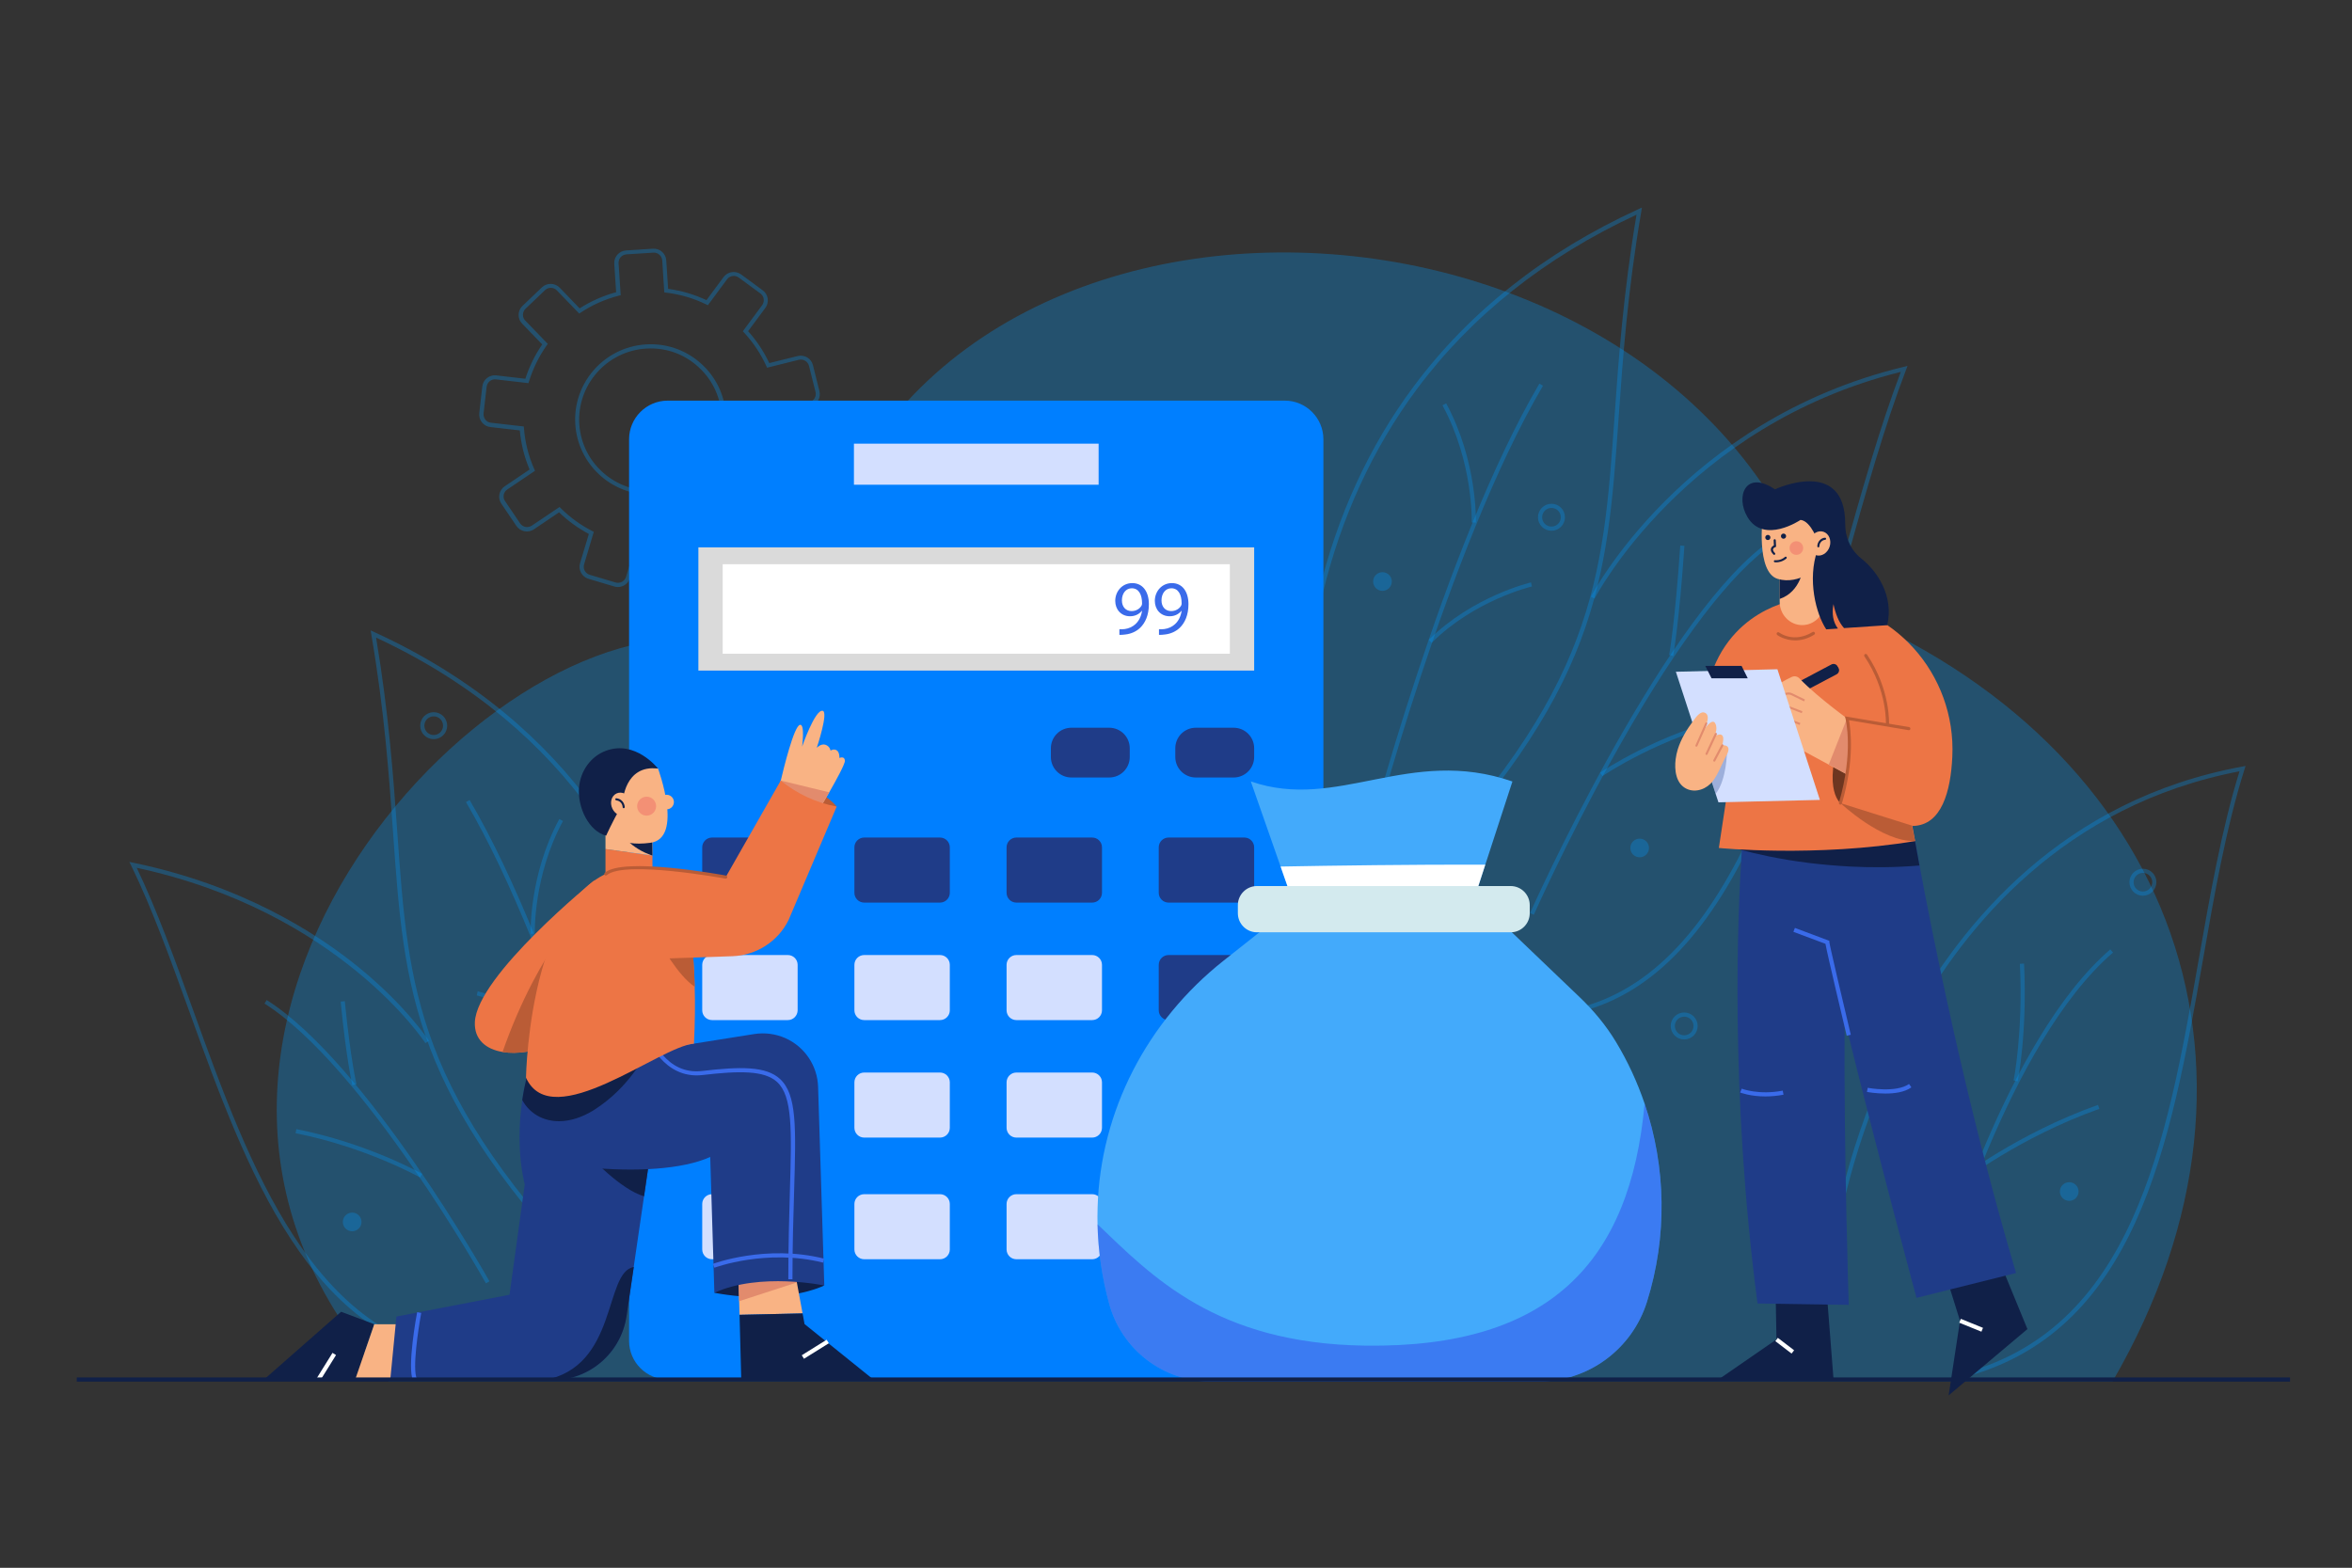 <?xml version="1.0" encoding="UTF-8" standalone="no"?><!DOCTYPE svg PUBLIC "-//W3C//DTD SVG 1.1//EN" "http://www.w3.org/Graphics/SVG/1.1/DTD/svg11.dtd"><svg width="100%" height="100%" viewBox="0 0 12500 8334" version="1.1" xmlns="http://www.w3.org/2000/svg" xmlns:xlink="http://www.w3.org/1999/xlink" xml:space="preserve" xmlns:serif="http://www.serif.com/" style="fill-rule:evenodd;clip-rule:evenodd;stroke-linejoin:round;stroke-miterlimit:2;"><rect x="0" y="0" width="12500" height="8334" fill="#333333" stroke="none"/><g id="BACKGROUND"></g><g id="OBJECTS"><g><g><path d="M9672.92,3195.83c-797.084,-2450.42 -5080.83,-2557.08 -5410,192.5c-0,0 -253.75,50.417 -477.917,15.834c-1221.25,-187.084 -3358.75,2152.08 -1718.33,3939.58l9160.42,0c990.834,-1706.67 279.167,-3453.33 -1554.17,-4147.92Z" style="fill:#009cff;fill-opacity:0.29;fill-rule:nonzero;"/><g><g><g><path d="M7471.67,4730.42l-15.834,-15.417c1022.5,-1051.25 1062.92,-1626.25 1124.58,-2496.25c21.666,-308.333 46.25,-656.667 117.083,-1077.5c-484.167,225 -876.667,536.667 -1167.08,926.667c-235,316.25 -404.167,684.166 -502.084,1093.75c-167.083,698.333 -68.333,1282.92 -67.5,1288.75l-21.666,3.75c-0.834,-5.834 -100.417,-594.584 67.5,-1297.08c98.75,-412.916 268.75,-783.75 505.833,-1102.08c296.25,-398.333 698.333,-715.417 1194.58,-942.917l19.167,-8.75l-3.333,20.417c-73.334,428.75 -98.334,783.333 -120.417,1095.83c-61.667,875.834 -102.5,1454.17 -1130.83,2510.83Z" style="fill:#009cff;fill-opacity:0.29;fill-rule:nonzero;"/><g><path d="M7279.17,4504.58l-21.25,-5.416c4.166,-15.834 411.25,-1587.5 923.333,-2460l19.167,11.25c-510.834,870 -917.5,2438.75 -921.25,2454.17Z" style="fill:#009cff;fill-opacity:0.29;fill-rule:nonzero;"/><path d="M7843.75,2777.92l-22.083,-0.834c-0,-3.333 9.166,-318.75 -155.417,-622.5l19.583,-10.416c167.5,309.166 157.917,630.416 157.917,633.75Z" style="fill:#009cff;fill-opacity:0.29;fill-rule:nonzero;"/><path d="M7608.75,3417.08l-15.417,-15.833c234.167,-232.5 540.417,-304.583 543.334,-305.417l5,21.667c-3.334,0.833 -303.334,71.25 -532.917,299.583Z" style="fill:#009cff;fill-opacity:0.29;fill-rule:nonzero;"/></g></g><g><path d="M8249.58,5404.17l-2.083,-22.084c398.75,-39.583 722.083,-306.666 988.75,-816.666c236.25,-452.084 398.333,-1029.17 555.417,-1587.92c101.666,-362.083 197.916,-704.583 310.416,-1000.83c-1147.5,286.666 -1622.92,1196.25 -1627.5,1205.42l-19.583,-10c4.583,-9.166 490,-938.333 1662.5,-1222.08l20.417,-5l-7.5,19.583c-115,300 -213.334,649.167 -317.084,1018.75c-157.083,559.584 -319.583,1137.92 -557.083,1592.08c-271.25,517.5 -600,788.333 -1006.67,828.75Z" style="fill:#009cff;fill-opacity:0.29;fill-rule:nonzero;"/><path d="M8151.67,4862.5l-20,-8.75c6.666,-15 676.666,-1515.83 1240,-1952.5l13.333,17.5c-230.833,178.75 -517.083,571.667 -827.917,1135.42c-235.416,426.666 -403.75,804.583 -405.416,808.333Z" style="fill:#009cff;fill-opacity:0.29;fill-rule:nonzero;"/><path d="M8892.5,3486.25l-21.667,-4.167c0.417,-1.666 31.25,-171.666 59.167,-582.083l22.083,1.667c-27.916,411.666 -59.583,582.916 -59.583,584.583Z" style="fill:#009cff;fill-opacity:0.29;fill-rule:nonzero;"/><path d="M8516.67,4125.42l-12.5,-18.334c2.916,-2.083 309.166,-210.833 711.25,-302.5l5,21.667c-397.917,90.417 -700.834,297.083 -703.75,299.167Z" style="fill:#009cff;fill-opacity:0.29;fill-rule:nonzero;"/></g></g><g><g><path d="M3178.33,6844.58c-990,-1017.92 -1029.58,-1574.58 -1089.17,-2417.5c-21.25,-301.25 -45.417,-642.5 -115.834,-1055.42l-3.333,-20.417l19.167,8.75c1083.33,495.833 1488.33,1345 1637.5,1969.58c161.666,676.667 65.833,1243.33 65,1249.17l-21.667,-3.75c0.833,-5.417 95.833,-568.75 -65,-1240.83c-147.5,-615.834 -545.833,-1451.67 -1606.25,-1945c67.917,405 91.667,740.416 112.917,1037.08c59.166,837.917 98.333,1391.67 1082.92,2403.75l-16.25,14.583Z" style="fill:#009cff;fill-opacity:0.29;fill-rule:nonzero;"/><g><path d="M3363.75,6627.08c-3.75,-15 -395.417,-1525.83 -887.083,-2363.33l19.166,-11.25c493.334,840.417 885.417,2353.75 889.584,2369.17l-21.667,5.416Z" style="fill:#009cff;fill-opacity:0.29;fill-rule:nonzero;"/><path d="M2820,4964.17c0,-2.917 -9.167,-312.5 152.5,-610.417l19.583,10.417c-158.75,292.5 -150,595.833 -149.583,599.166l-22.5,0.834Z" style="fill:#009cff;fill-opacity:0.29;fill-rule:nonzero;"/><path d="M3046.67,5579.58c-221.25,-219.583 -510,-287.5 -512.917,-288.333l5,-21.667c2.917,0.834 297.917,70 523.75,294.167l-15.833,15.833Z" style="fill:#009cff;fill-opacity:0.29;fill-rule:nonzero;"/></g></g><g><path d="M2497.92,7231.25c-850.834,-79.167 -1191.25,-1022.08 -1491.67,-1854.17c-101.667,-281.25 -197.5,-546.666 -308.75,-775.416l-10,-20l22.083,4.583c574.584,119.583 970.834,370.417 1201.67,559.583c250.833,205.417 367.083,385 368.333,387.084l-18.75,12.083c-4.583,-7.083 -459.166,-700.417 -1534.17,-932.083c107.5,225 201.25,483.75 300,757.5c298.333,825.833 636.25,1761.67 1472.92,1839.58l-1.666,21.25Z" style="fill:#009cff;fill-opacity:0.29;fill-rule:nonzero;"/><path d="M2582.5,6821.67c-6.25,-11.667 -649.167,-1152.5 -1176.67,-1487.08l11.667,-18.75c532.083,337.5 1177.5,1483.75 1183.75,1495l-18.75,10.834Z" style="fill:#009cff;fill-opacity:0.29;fill-rule:nonzero;"/><path d="M1872.92,5768.75c-0.417,-1.25 -31.667,-131.25 -62.5,-444.583l22.083,-2.084c30.833,311.25 61.667,440 62.083,441.25l-21.666,5.417Z" style="fill:#009cff;fill-opacity:0.29;fill-rule:nonzero;"/><path d="M2232.92,6259.17c-2.917,-1.667 -288.75,-161.667 -662.084,-235.417l4.167,-21.667c377.083,74.167 665.833,236.25 668.75,237.917l-10.833,19.167Z" style="fill:#009cff;fill-opacity:0.29;fill-rule:nonzero;"/></g></g><g><g><path d="M10406.7,7329.17l-5.417,-21.25c936.667,-228.75 1113.33,-1235 1284.17,-2207.92c60,-341.667 122.083,-694.583 216.666,-1000c-932.5,178.75 -1460.42,822.5 -1740,1332.92c-305,557.5 -387.916,1080.42 -388.333,1085.83l-21.667,-3.333c0.834,-5.417 83.75,-531.667 390.834,-1092.5c283.333,-517.917 821.25,-1172.5 1773.33,-1347.92l17.917,-3.333l-5.417,17.5c-97.5,307.916 -160.417,667.083 -221.25,1014.58c-172.5,980 -350.417,1993.33 -1300.83,2225.42Z" style="fill:#009cff;fill-opacity:0.29;fill-rule:nonzero;"/><path d="M10326.2,6777.5l-21.25,-5.833c3.333,-12.5 348.75,-1240 910.417,-1725l14.583,16.666c-556.667,480.417 -900,1702.08 -903.75,1714.17Z" style="fill:#009cff;fill-opacity:0.29;fill-rule:nonzero;"/><path d="M10723.3,5747.92l-21.666,-4.584c0.416,-2.5 50.833,-252.5 33.333,-620l22.083,-1.25c17.917,370.834 -33.333,623.334 -33.75,625.834Z" style="fill:#009cff;fill-opacity:0.29;fill-rule:nonzero;"/><path d="M10426.2,6282.5l-13.333,-17.5c2.916,-2.5 311.25,-240.417 737.083,-391.667l7.5,20.834c-422.5,150 -727.917,385.833 -731.25,388.333Z" style="fill:#009cff;fill-opacity:0.29;fill-rule:nonzero;"/></g></g></g><g><path d="M8245.42,2821.25c-39.584,0 -71.667,-32.083 -71.667,-71.667c0,-39.583 32.083,-71.666 71.667,-71.666c39.583,-0 71.666,32.083 71.666,71.666c0,39.584 -32.083,71.667 -71.666,71.667Zm-0,-121.25c-27.5,0 -49.584,22.083 -49.584,49.583c0,27.5 22.084,49.584 49.584,49.584c27.5,-0 49.583,-22.084 49.583,-49.584c0,-27.5 -22.083,-49.583 -49.583,-49.583Z" style="fill:#009cff;fill-opacity:0.29;fill-rule:nonzero;"/><path d="M2305,3929.17c-39.583,-0 -71.667,-32.084 -71.667,-71.667c0,-39.583 32.084,-71.667 71.667,-71.667c39.583,0 71.667,32.084 71.667,71.667c-0,39.583 -32.084,71.667 -71.667,71.667Zm0,-121.25c-27.5,-0 -49.583,22.083 -49.583,49.583c-0,27.5 22.083,49.583 49.583,49.583c27.5,0 49.583,-22.083 49.583,-49.583c0,-27.5 -22.083,-49.583 -49.583,-49.583Z" style="fill:#009cff;fill-opacity:0.29;fill-rule:nonzero;"/><path d="M8950.83,5525.42c-39.583,-0 -71.666,-32.084 -71.666,-71.667c-0,-39.583 32.083,-71.667 71.666,-71.667c39.584,0 71.667,32.084 71.667,71.667c0,39.583 -32.083,71.667 -71.667,71.667Zm0,-121.25c-27.5,-0 -49.583,22.083 -49.583,49.583c0,27.5 22.083,49.583 49.583,49.583c27.5,0 49.584,-22.083 49.584,-49.583c-0,-27.5 -22.084,-49.583 -49.584,-49.583Z" style="fill:#009cff;fill-opacity:0.29;fill-rule:nonzero;"/><path d="M11388.8,4761.25c-39.583,0 -71.667,-32.083 -71.667,-71.667c0,-39.583 32.084,-71.666 71.667,-71.666c39.583,-0 71.667,32.083 71.667,71.666c-0.417,39.584 -32.5,71.667 -71.667,71.667Zm0,-121.25c-27.5,0 -49.583,22.083 -49.583,49.583c-0,27.5 22.083,49.584 49.583,49.584c27.5,-0 49.583,-22.084 49.583,-49.584c0,-27.5 -22.5,-49.583 -49.583,-49.583Z" style="fill:#009cff;fill-opacity:0.29;fill-rule:nonzero;"/><circle cx="8714.17" cy="4507.5" r="49.583" style="fill:#009cff;fill-opacity:0.29;"/><circle cx="10997.1" cy="6333.75" r="49.583" style="fill:#009cff;fill-opacity:0.29;"/><path d="M7297.71,3091.09c0.038,-27.366 22.287,-49.552 49.653,-49.513c27.366,0.039 49.552,22.288 49.513,49.653c-0.039,27.366 -22.288,49.552 -49.653,49.513c-27.366,-0.038 -49.552,-22.287 -49.513,-49.653Z" style="fill:#009cff;fill-opacity:0.29;"/><circle cx="1871.67" cy="6495.42" r="49.583" style="fill:#009cff;fill-opacity:0.29;"/></g><path d="M3283.75,3120.42c-6.25,-0 -12.917,-0.834 -19.167,-2.917l-137.083,-40.833c-17.083,-5 -31.25,-16.667 -39.583,-32.5c-8.334,-15.834 -10.417,-33.75 -5,-50.834l46.666,-155c-57.916,-30.833 -111.25,-69.583 -158.333,-115l-133.75,90.417c-30.417,20.417 -72.083,12.5 -92.917,-17.917l-80,-118.333c-10,-14.583 -13.75,-32.5 -10.416,-50c3.333,-17.5 13.333,-32.5 28.333,-42.5l132.083,-89.167c-27.916,-65.833 -45.416,-135.833 -52.083,-207.916l-156.667,-17.917c-17.916,-2.083 -33.75,-10.833 -44.583,-25c-11.25,-13.75 -15.833,-31.25 -14.167,-49.167l16.25,-141.666c4.167,-36.667 37.5,-62.917 74.167,-58.75l154.583,17.916c20.834,-65 50.834,-126.25 89.584,-182.5l-106.667,-110.416c-12.5,-12.917 -19.167,-29.584 -18.75,-47.5c0.417,-17.917 7.5,-34.584 20.417,-46.667l103.333,-98.75c26.667,-25.417 68.75,-24.583 94.583,1.667l105.834,110c60,-38.334 125.416,-67.5 194.166,-85.834l-10,-151.25c-2.5,-36.666 25.417,-68.333 62.5,-70.833l142.917,-9.167c37.083,-2.5 68.75,25.417 70.833,62.084l10,151.25c70.834,9.583 139.167,29.583 203.75,60l90.834,-122.5c21.666,-29.584 63.75,-35.834 93.333,-14.167l115,84.583c14.167,10.417 23.75,26.25 26.25,43.75c2.5,17.5 -1.667,35 -12.5,49.584l-91.667,123.75c45.834,50.833 83.334,107.916 112.5,169.583l151.25,-37.5c35.834,-8.75 72.084,12.917 80.834,48.333l34.583,138.334c4.167,17.083 1.667,35 -7.5,50.416c-9.167,15.417 -23.75,26.25 -41.25,30.417l-152.917,37.917c2.917,72.083 -5.416,143.75 -25,212.916l142.5,71.25c15.834,7.917 27.917,21.667 33.334,38.75c5.416,17.084 4.166,35 -3.75,50.834l-64.167,127.5c-16.667,32.916 -56.667,46.25 -89.583,29.583l-144.167,-72.083c-40.833,51.25 -88.333,96.666 -142.083,134.583l66.25,147.917c7.5,16.25 7.916,34.166 1.666,50.833c-6.25,16.667 -18.75,30 -35,37.083l-130.416,58.334c-33.75,15 -73.334,-0 -88.334,-33.334l-66.666,-148.333c-35,7.5 -70.417,12.917 -106.25,15c-35.834,2.5 -71.667,2.083 -107.084,-1.25l-47.083,155.833c-8.333,28.334 -35,47.084 -63.75,47.084Zm-310,-425.417l6.25,6.25c49.167,48.75 105.833,90 167.5,121.667l8.333,4.166l-51.666,172.917c-3.334,11.25 -2.084,23.333 3.333,33.75c5.833,10.417 15,18.333 26.667,21.667l137.083,40.833c23.75,7.083 48.75,-6.25 55.833,-30l52.084,-173.333l9.166,0.833c37.5,3.75 75,4.583 112.5,2.083c37.5,-2.5 75,-7.916 111.25,-16.666l8.75,-2.084l74.167,165c10,22.5 36.667,32.5 59.167,22.5l130.416,-58.333c10.834,-5 19.167,-13.75 23.75,-25c4.167,-11.25 3.75,-23.333 -0.833,-34.167l-73.75,-163.75l7.5,-5.416c57.083,-39.584 107.917,-87.5 150.417,-142.5l5.416,-7.084l160.417,80c22.083,11.25 49.167,2.084 60,-20l64.167,-127.5c5.416,-10.833 6.25,-22.916 2.5,-34.166c-3.75,-11.25 -11.667,-20.417 -22.5,-25.834l-159.167,-79.583l2.5,-8.75c21.25,-72.083 30,-147.5 26.25,-223.333l-0.417,-9.167l170.834,-42.5c11.666,-2.917 21.25,-10 27.5,-20.417c6.25,-10 7.916,-22.083 5,-33.75l-34.584,-138.333c-5.833,-23.75 -30.416,-38.333 -54.166,-32.5l-168.75,42.083l-3.75,-8.333c-29.584,-65.417 -69.584,-125.417 -118.75,-178.75l-6.25,-6.667l102.5,-138.333c7.083,-9.583 10,-21.25 8.333,-33.333c-1.667,-11.667 -7.917,-22.084 -17.5,-29.167l-115,-84.583c-20,-14.584 -47.917,-10.417 -62.5,9.583l-101.667,137.5l-8.333,-4.167c-67.5,-32.916 -139.583,-54.166 -214.167,-62.916l-9.166,-1.25l-10.834,-169.584c-1.666,-24.583 -22.916,-43.333 -47.5,-41.666l-142.916,9.166c-24.584,1.667 -43.334,22.917 -41.667,47.5l11.25,169.584l-8.75,2.083c-72.917,18.75 -141.25,48.75 -204.167,90.417l-7.5,5l-118.75,-122.917c-17.083,-17.917 -45.416,-18.333 -63.333,-1.25l-103.333,98.75c-8.75,8.333 -13.334,19.583 -13.75,31.25c-0.417,12.083 4.166,23.333 12.5,31.667l119.583,123.75l-5.417,7.5c-41.666,58.75 -73.333,123.75 -94.583,192.5l-2.5,8.75l-172.917,-20c-24.583,-2.917 -46.666,14.583 -49.583,39.166l-16.25,141.667c-1.25,11.667 2.083,23.333 9.167,32.917c7.5,9.583 17.916,15.416 30,16.666l174.583,20l0.833,9.167c5.834,75.833 24.584,149.167 55,217.917l3.75,8.333l-147.5,99.583c-10,6.667 -16.666,16.667 -18.75,28.334c-2.083,11.666 0,23.75 7.084,33.333l80,118.333c13.75,20.417 41.666,25.834 62.083,12.084l147.5,-99.167Zm483.333,-65.417c-209.166,0 -385.833,-162.5 -399.583,-373.75c-14.167,-220 153.333,-410.416 374.167,-425c106.666,-7.083 210,27.917 290.416,98.334c80.417,70.416 128.75,167.916 135.417,274.583c7.083,106.667 -28.333,209.583 -98.75,289.583c-70.833,80.417 -168.333,128.334 -275.417,135.417c-8.75,0.417 -17.5,0.833 -26.25,0.833Zm0.834,-777.5c-8.334,0 -16.667,0.417 -25.417,0.834c-208.333,13.75 -367.083,193.75 -353.75,401.666c13.333,207.917 194.167,365.834 402.5,352.5c100.833,-6.666 193.333,-52.083 260,-127.916c66.667,-75.834 100,-172.917 93.333,-273.75c-6.666,-100.834 -52.083,-192.917 -127.916,-259.167c-69.167,-61.667 -156.667,-94.167 -248.75,-94.167Z" style="fill:#009cff;fill-opacity:0.29;fill-rule:nonzero;"/></g><g><path d="M6827.92,7332.92l-3279.17,-0c-113.333,-0 -205.417,-92.084 -205.417,-205.417l0,-4792.5c0,-113.333 92.084,-205.417 205.417,-205.417l3279.17,0c113.333,0 205.416,92.084 205.416,205.417l0,4792.92c0,113.333 -91.666,205 -205.416,205Z" style="fill:#007fff;fill-rule:nonzero;"/><rect x="4538.33" y="2358.33" width="1300.42" height="218.333" style="fill:#d3dfff;"/><rect x="3711.67" y="2909.58" width="2953.75" height="655" style="fill:#dadada;"/><rect x="3840.83" y="2999.17" width="2695.42" height="475.833" style="fill:#fff;"/><g><path d="M5895,4132.92l-200.833,-0c-60.417,-0 -109.167,-48.75 -109.167,-109.167l0,-46.25c0,-60.417 48.75,-109.167 109.167,-109.167l200.833,0c60.417,0 109.167,48.75 109.167,109.167l-0,46.25c-0,60.417 -48.75,109.167 -109.167,109.167Z" style="fill:#1f3c88;fill-rule:nonzero;"/><path d="M6556.25,4132.92l-200.833,-0c-60.417,-0 -109.167,-48.75 -109.167,-109.167l0,-46.25c0,-60.417 48.75,-109.167 109.167,-109.167l200.833,0c60.417,0 109.167,48.75 109.167,109.167l-0,46.25c-0,60.417 -48.75,109.167 -109.167,109.167Z" style="fill:#1f3c88;fill-rule:nonzero;"/></g><g><path d="M6613.33,4797.92l-402.916,-0c-28.75,-0 -52.084,-23.334 -52.084,-52.084l0,-241.666c0,-28.75 23.334,-52.084 52.084,-52.084l402.916,0c28.75,0 52.084,23.334 52.084,52.084l-0,241.666c-0,28.75 -23.334,52.084 -52.084,52.084Z" style="fill:#1f3c88;fill-rule:nonzero;"/><path d="M5804.58,4797.92l-402.916,-0c-28.75,-0 -52.084,-23.334 -52.084,-52.084l0,-241.666c0,-28.75 23.334,-52.084 52.084,-52.084l402.916,0c28.75,0 52.084,23.334 52.084,52.084l-0,241.666c-0,28.75 -23.334,52.084 -52.084,52.084Z" style="fill:#1f3c88;fill-rule:nonzero;"/><path d="M4995.83,4797.92l-402.916,-0c-28.75,-0 -52.084,-23.334 -52.084,-52.084l0,-241.666c0,-28.75 23.334,-52.084 52.084,-52.084l402.916,0c28.75,0 52.084,23.334 52.084,52.084l-0,241.666c-0,28.75 -23.334,52.084 -52.084,52.084Z" style="fill:#1f3c88;fill-rule:nonzero;"/><path d="M4187.08,4797.92l-402.916,-0c-28.75,-0 -52.084,-23.334 -52.084,-52.084l0,-241.666c0,-28.75 23.334,-52.084 52.084,-52.084l402.916,0c28.75,0 52.084,23.334 52.084,52.084l-0,241.666c-0.417,28.75 -23.334,52.084 -52.084,52.084Z" style="fill:#1f3c88;fill-rule:nonzero;"/></g><g><path d="M6613.33,5422.5l-402.916,0c-28.75,0 -52.084,-23.333 -52.084,-52.083l0,-241.667c0,-28.75 23.334,-52.083 52.084,-52.083l402.916,-0c28.75,-0 52.084,23.333 52.084,52.083l-0,241.667c-0,28.75 -23.334,52.083 -52.084,52.083Z" style="fill:#1f3c88;fill-rule:nonzero;"/><path d="M5804.58,5422.5l-402.916,0c-28.75,0 -52.084,-23.333 -52.084,-52.083l0,-241.667c0,-28.75 23.334,-52.083 52.084,-52.083l402.916,-0c28.75,-0 52.084,23.333 52.084,52.083l-0,241.667c-0,28.75 -23.334,52.083 -52.084,52.083Z" style="fill:#d3dfff;fill-rule:nonzero;"/><path d="M4995.83,5422.5l-402.916,0c-28.75,0 -52.084,-23.333 -52.084,-52.083l0,-241.667c0,-28.75 23.334,-52.083 52.084,-52.083l402.916,-0c28.75,-0 52.084,23.333 52.084,52.083l-0,241.667c-0,28.75 -23.334,52.083 -52.084,52.083Z" style="fill:#d3dfff;fill-rule:nonzero;"/><path d="M4187.08,5422.5l-402.916,0c-28.75,0 -52.084,-23.333 -52.084,-52.083l0,-241.667c0,-28.75 23.334,-52.083 52.084,-52.083l402.916,-0c28.75,-0 52.084,23.333 52.084,52.083l-0,241.667c-0.417,28.75 -23.334,52.083 -52.084,52.083Z" style="fill:#d3dfff;fill-rule:nonzero;"/></g><g><path d="M6613.33,6047.08l-402.916,0c-28.75,0 -52.084,-23.333 -52.084,-52.083l0,-241.667c0,-28.75 23.334,-52.083 52.084,-52.083l402.916,-0c28.75,-0 52.084,23.333 52.084,52.083l-0,241.667c-0,28.75 -23.334,52.083 -52.084,52.083Z" style="fill:#1f3c88;fill-rule:nonzero;"/><path d="M5804.58,6047.08l-402.916,0c-28.75,0 -52.084,-23.333 -52.084,-52.083l0,-241.667c0,-28.75 23.334,-52.083 52.084,-52.083l402.916,-0c28.75,-0 52.084,23.333 52.084,52.083l-0,241.667c-0,28.75 -23.334,52.083 -52.084,52.083Z" style="fill:#d3dfff;fill-rule:nonzero;"/><path d="M4995.83,6047.08l-402.916,0c-28.75,0 -52.084,-23.333 -52.084,-52.083l0,-241.667c0,-28.75 23.334,-52.083 52.084,-52.083l402.916,-0c28.75,-0 52.084,23.333 52.084,52.083l-0,241.667c-0,28.75 -23.334,52.083 -52.084,52.083Z" style="fill:#d3dfff;fill-rule:nonzero;"/><path d="M4187.08,6047.08l-402.916,0c-28.75,0 -52.084,-23.333 -52.084,-52.083l0,-241.667c0,-28.75 23.334,-52.083 52.084,-52.083l402.916,-0c28.75,-0 52.084,23.333 52.084,52.083l-0,241.667c-0.417,28.75 -23.334,52.083 -52.084,52.083Z" style="fill:#d3dfff;fill-rule:nonzero;"/></g><g><path d="M6613.33,6693.75l-402.916,0c-28.75,0 -52.084,-23.333 -52.084,-52.083l0,-241.667c0,-28.75 23.334,-52.083 52.084,-52.083l402.916,-0c28.75,-0 52.084,23.333 52.084,52.083l-0,241.667c-0,28.75 -23.334,52.083 -52.084,52.083Z" style="fill:#fbc343;fill-rule:nonzero;"/><path d="M5804.58,6693.75l-402.916,0c-28.75,0 -52.084,-23.333 -52.084,-52.083l0,-241.667c0,-28.75 23.334,-52.083 52.084,-52.083l402.916,-0c28.75,-0 52.084,23.333 52.084,52.083l-0,241.667c-0,28.75 -23.334,52.083 -52.084,52.083Z" style="fill:#d3dfff;fill-rule:nonzero;"/><path d="M4995.83,6693.75l-402.916,0c-28.75,0 -52.084,-23.333 -52.084,-52.083l0,-241.667c0,-28.75 23.334,-52.083 52.084,-52.083l402.916,-0c28.75,-0 52.084,23.333 52.084,52.083l-0,241.667c-0,28.75 -23.334,52.083 -52.084,52.083Z" style="fill:#d3dfff;fill-rule:nonzero;"/><path d="M4187.08,6693.75l-402.916,0c-28.75,0 -52.084,-23.333 -52.084,-52.083l0,-241.667c0,-28.75 23.334,-52.083 52.084,-52.083l402.916,-0c28.75,-0 52.084,23.333 52.084,52.083l-0,241.667c-0.417,28.75 -23.334,52.083 -52.084,52.083Z" style="fill:#d3dfff;fill-rule:nonzero;"/></g><g><path d="M5949.17,3345c7.916,0.833 16.666,0 29.166,-1.25c20.834,-2.917 40.417,-11.667 55.834,-25.833c17.5,-15.834 30.416,-39.167 35.416,-70.834l-1.25,0c-14.583,17.917 -36.25,28.75 -62.5,28.75c-47.916,0 -78.75,-36.25 -78.75,-81.666c0,-50.417 36.667,-94.584 90.834,-94.584c54.166,0 87.916,44.167 87.916,112.084c0,58.75 -19.583,99.583 -45.833,125c-20.417,20 -48.75,32.5 -77.5,35.833c-12.917,2.083 -24.583,2.5 -33.333,2.083l-0,-29.583Zm13.333,-153.333c-0,33.333 20,56.666 51.25,56.666c24.167,0 42.917,-12.083 52.5,-27.916c2.083,-3.334 3.333,-7.5 3.333,-12.917c0,-45.417 -16.666,-80.417 -54.583,-80.417c-30.833,0 -52.5,26.667 -52.5,64.584Z" style="fill:#3a6bea;fill-rule:nonzero;"/><path d="M6159.58,3345c7.917,0.833 16.667,0 29.167,-1.25c20.833,-2.917 40.417,-11.667 55.833,-25.833c17.5,-15.834 30.417,-39.167 35.417,-70.834l-1.25,0c-14.583,17.917 -36.25,28.75 -62.5,28.75c-47.917,0 -78.75,-36.25 -78.75,-81.666c-0,-50.417 36.667,-94.584 90.833,-94.584c54.584,0 87.917,44.167 87.917,112.084c-0,58.75 -19.583,99.583 -45.833,125c-20.417,20 -48.75,32.5 -77.5,35.833c-12.917,2.083 -24.584,2.5 -33.334,2.083l0,-29.583Zm13.334,-153.333c-0,33.333 20,56.666 51.25,56.666c24.166,0 42.916,-12.083 52.5,-27.916c2.083,-3.334 3.333,-7.5 3.333,-12.917c-0,-45.417 -16.667,-80.417 -54.583,-80.417c-30.834,0 -52.5,26.667 -52.5,64.584Z" style="fill:#3a6bea;fill-rule:nonzero;"/></g></g><g><g><path d="M8037.92,4154.17l-134.167,411.666l-10,30.417l-62.083,191.25l-0.417,1.25l-200.417,-4.583l-768.75,-17.5l-56.25,-160.834l-9.583,-27.083l-148.75,-425c461.667,160.417 842.083,-189.167 1390.42,0.417Z" style="fill:#43aafb;fill-rule:nonzero;"/><path d="M7893.75,4596.25l-62.083,191.25l-200.834,-2.917l-768.75,-17.5l-56.25,-160.833c264.167,-5 718.75,-11.25 1087.92,-10Z" style="fill:#fff;fill-rule:nonzero;"/><path d="M8752.92,6920.42c-39.584,126.25 -117.917,232.083 -218.75,306.25c-101.25,74.583 -225.834,117.083 -357.917,117.083l-1741.25,0c-251.667,0 -472.5,-168.333 -539.583,-411.25c-38.75,-140.417 -59.167,-282.917 -62.5,-424.583c-0.417,-13.75 -0.417,-27.5 -0.417,-40.834c0,-16.25 0.417,-32.5 0.833,-48.333c14.167,-513.75 265.417,-992.083 668.334,-1311.25l416.666,-330l953.334,22.083l524.166,501.667c73.75,70.417 139.584,149.583 192.084,236.667c63.333,104.583 114.166,215.416 152.916,329.583c113.75,336.25 121.25,705 12.084,1052.92Z" style="fill:#43aafb;fill-rule:nonzero;"/><path d="M8028.75,4955.83l-1348.75,0c-55.833,0 -101.25,-45.833 -101.25,-101.25l0,-43.333c0,-55.833 45.833,-101.25 101.25,-101.25l1348.75,0c55.833,0 101.25,45.833 101.25,101.25l0,43.333c0,55.417 -45.417,101.25 -101.25,101.25Z" style="fill:#d3eaee;fill-rule:nonzero;"/><path d="M8752.92,6920.42c-39.584,126.25 -117.917,232.083 -218.75,306.25c-101.25,74.583 -225.834,117.083 -357.917,117.083l-1741.25,0c-251.667,0 -472.5,-168.333 -539.583,-411.25c-38.75,-140.417 -59.167,-282.917 -62.5,-424.583c287.916,274.583 627.5,633.75 1421.25,645c985.416,13.75 1410,-448.334 1486.25,-1285.83c114.166,336.667 121.666,705.417 12.5,1053.33Z" style="fill:#3135e4;fill-opacity:0.4;fill-rule:nonzero;"/></g></g><g><g><g><path d="M1989.17,7039.17l-176.25,-66.25l-409.584,360l484.584,-0l101.25,-293.75Z" style="fill:#102048;fill-rule:nonzero;"/><path d="M1989.17,7039.17l389.166,-0l-43.75,279.166l-446.666,14.584l101.25,-293.75Z" style="fill:#f9b384;fill-rule:nonzero;"/><path d="M3552.08,5473.75l-14.166,97.5l-8.75,58.75l-61.667,422.917l-23.75,161.666l-20.833,144.167l-55,375.833l-38.334,260.417c-28.75,195.833 -196.666,341.25 -394.583,341.25l-861.25,0l1.25,-10.833l27.917,-286.667l4.166,-40.417l600.834,-115.833l80.833,-585.833c-39.583,-170.417 -30,-334.584 -12.917,-449.584c14.584,-97.916 35,-160.416 35,-160.416l267.917,-77.084l473.333,-135.833Z" style="fill:#1f3c88;fill-rule:nonzero;"/><path d="M3368.33,6735l-38.333,260.417c-28.75,195.833 -196.667,341.25 -394.583,341.25l-44.167,-0c394.583,-70.834 317.5,-575 477.083,-601.667Z" style="fill:#102048;fill-rule:nonzero;"/><path d="M1767.11,7191.39l-84.48,135.888l18.756,11.66l84.48,-135.888l-18.756,-11.66Z" style="fill:#fff;"/></g><path d="M3467.5,6053.33l-44.583,305.834c-124.167,-35.417 -287.917,-212.917 -287.917,-212.917l332.5,-92.917Z" style="fill:#102048;fill-rule:nonzero;"/><g><path d="M4380.42,6833.33c-0,0 -209.584,107.5 -584.167,38.75l311.25,-206.666l272.917,167.916Z" style="fill:#102048;fill-rule:nonzero;"/><path d="M4265.42,6981.67l-335,7.5l-2.084,-72.5l-5,-198.334l297.5,22.084l14.167,76.666l30.417,164.584Z" style="fill:#f9b384;fill-rule:nonzero;"/><path d="M4235,6817.08l-306.667,99.584l-5,-198.334l297.5,22.084l14.167,76.666Z" style="fill:#e28b6d;fill-rule:nonzero;"/><path d="M4645,7335.83l-369.167,-297.5l-10.416,-56.666l-335,7.5l9.166,346.666l705.417,0Z" style="fill:#102048;fill-rule:nonzero;"/><path d="M4393.34,7121.57l-132.178,82.544l11.698,18.732l132.178,-82.545l-11.698,-18.731Z" style="fill:#fff;"/><path d="M2810,5687.08l1198.33,-190.416c55.834,-8.75 113.334,-1.25 165.417,21.666c102.917,45.834 170.833,146.667 174.167,259.167l32.916,1055.83c0,0 -341.666,-71.666 -584.166,38.75l-22.084,-722.083c-146.666,66.667 -400.416,80.833 -657.5,55l-307.083,-517.917Z" style="fill:#1f3c88;fill-rule:nonzero;"/><path d="M4211.67,6800.42l-22.084,-0c0,-182.5 4.584,-334.167 8.334,-467.917c9.583,-325.833 14.583,-505.417 -68.334,-581.25c-67.083,-61.667 -201.25,-59.583 -396.25,-36.667c-208.75,24.167 -292.083,-197.916 -292.5,-200l20.834,-7.5c2.916,8.334 77.916,208.75 269.583,185.834c206.25,-24.167 340,-25.417 413.75,42.083c90.417,82.917 85.417,255 75.417,597.917c-4.167,133.75 -8.75,285 -8.75,467.5Z" style="fill:#3a6bea;fill-rule:nonzero;"/><path d="M3796.67,6738.75l-7.917,-20.417c2.917,-1.25 282.083,-105 590.833,-27.916l-5.416,21.25c-301.25,-75.417 -574.584,26.25 -577.5,27.083Z" style="fill:#3a6bea;fill-rule:nonzero;"/></g><path d="M2195.83,7340c-34.166,-68.75 18.75,-353.333 21.25,-365l21.667,4.167c-15,80.416 -48.75,299.583 -22.917,351.25l-20,9.583Z" style="fill:#3a6bea;fill-rule:nonzero;"/><path d="M3432.92,5598.75c-0,0 -84.584,180 -275.417,301.25c-65,40.833 -128.333,59.583 -185.417,60c-86.25,0.417 -157.916,-41.667 -196.666,-112.5c14.583,-97.917 35,-160.417 35,-160.417l267.916,-77.083l270.417,-8.75l84.167,-2.5Z" style="fill:#102048;fill-rule:nonzero;"/></g><g><path d="M3217.92,4513.33l-0,255l249.583,0l0,-220.416l-249.583,-34.584Z" style="fill:#ed7545;fill-rule:nonzero;"/><path d="M3467.5,4390l-249.583,0l-0,123.333l249.583,34.584l0,-157.917Z" style="fill:#f9b384;fill-rule:nonzero;"/><path d="M3291.25,4425c5.417,0 60.417,85.833 176.25,122.917l-1.667,-133.75l-174.583,10.833Z" style="fill:#102048;fill-rule:nonzero;"/><path d="M3497.08,4085c0,0 137.917,371.25 -40.416,395c-178.334,23.75 -205.834,-57.083 -205.834,-57.083l-55,-196.667l122.917,-165.417l178.333,24.167Z" style="fill:#f9b384;fill-rule:nonzero;"/><path d="M3504.06,4262.74c0.396,-21.382 18.077,-38.421 39.459,-38.025c21.383,0.396 38.421,18.077 38.025,39.46c-0.396,21.382 -18.077,38.421 -39.459,38.025c-21.383,-0.396 -38.421,-18.077 -38.025,-39.46Z" style="fill:#f9b384;"/><path d="M3309.58,4261.67c0,-0 9.167,-198.334 187.5,-176.25c0,-0 -120,-154.167 -277.916,-94.167c-80.417,30.417 -133.75,107.083 -141.667,192.5c-10,110.417 54.167,236.25 144.167,258.333c-0,0 29.583,-67.916 78.75,-154.166l9.166,-26.25Z" style="fill:#102048;fill-rule:nonzero;"/><path d="M3276.52,4217.82c27.055,-12.717 61.093,2.64 75.963,34.274c14.869,31.634 4.976,67.642 -22.079,80.359c-27.056,12.718 -61.093,-2.64 -75.963,-34.274c-14.87,-31.634 -4.977,-67.641 22.079,-80.359Z" style="fill:#f9b384;"/><path d="M3386.2,4284.57c0.397,-27.823 23.308,-50.089 51.131,-49.692c27.823,0.397 50.089,23.309 49.692,51.132c-0.397,27.823 -23.309,50.089 -51.132,49.691c-27.823,-0.397 -50.089,-23.308 -49.691,-51.131Z" style="fill:#eb5d60;fill-opacity:0.4;"/><path d="M3314.58,4296.25c-2.916,0 -5.416,-2.5 -5.416,-5.417c-0,-1.25 -0.834,-32.083 -34.584,-36.666c-2.916,-0.417 -5,-3.334 -4.583,-6.25c0.417,-2.917 3.333,-5 6.25,-4.584c43.75,6.25 44.167,47.5 44.167,47.917c-0.417,2.5 -2.917,5 -5.834,5Z" style="fill:#102048;fill-rule:nonzero;"/></g><g><path d="M4149.17,4149.58c-0,0 192.5,14.584 297.5,137.917l-238.75,58.75l-58.75,-196.667Z" style="fill:#ba5c36;fill-rule:nonzero;"/><path d="M4490.42,4043.75c0.833,17.5 -47.5,105.417 -83.334,167.917c-20.833,35.833 -37.083,63.333 -37.083,63.333l-128.333,37.5l-91.667,-138.333l-4.583,-6.667c-0,0 1.25,-5.833 3.75,-16.667l-0,-0.416c0.416,-0.417 0.416,-0.834 0.416,-1.25c15.417,-65.417 70,-288.75 101.667,-296.25c27.917,-6.25 11.667,115.833 11.667,115.833c-0,0 68.75,-198.75 109.166,-190.417c32.5,6.25 -31.25,196.667 -31.25,196.667c0,0 22.5,-23.75 45.834,-16.25c24.583,8.333 27.5,31.25 27.5,31.25c-0,0 16.25,-11.667 32.5,-1.667c16.25,10 14.583,40.834 14.583,40.834c-0,-0 27.5,-12.917 29.167,14.583Z" style="fill:#f9b384;fill-rule:nonzero;"/><path d="M3159.58,4678.75l-87.083,341.25l-135.417,529.167c-92.083,40.833 -188.75,55.833 -265.833,42.916c-89.167,-14.583 -151.667,-66.666 -147.5,-158.75c10.833,-247.916 635.833,-754.583 635.833,-754.583Z" style="fill:#ed7545;fill-rule:nonzero;"/><path d="M3142.5,4775.83l-70.417,244.167l-135.416,529.167c-92.084,40.833 -188.75,55.833 -265.834,42.916c196.25,-562.5 471.667,-816.25 471.667,-816.25Z" style="fill:#ba5c36;fill-rule:nonzero;"/><path d="M3688.33,5547.92c-181.666,12.5 -755,486.25 -892.916,180.416c-0,0 19.166,-1140.42 607.916,-1119.58c104.167,3.75 195.834,73.333 227.084,172.5c14.166,45 28.333,103.75 39.166,179.167c11.25,76.666 19.584,170.416 22.5,285c2.917,88.333 1.667,188.75 -3.75,302.5Z" style="fill:#ed7545;fill-rule:nonzero;"/><path d="M3692.5,5245.42c-90.833,-58.75 -186.25,-236.25 -186.25,-236.25l163.75,-48.334c11.25,76.25 19.583,170.417 22.5,284.584Z" style="fill:#ba5c36;fill-rule:nonzero;"/><path d="M4407.08,4211.67c-20.833,35.833 -37.083,63.333 -37.083,63.333l-128.333,37.5l-91.667,-138.333l-0.833,-23.334l-0,-1.666l0.416,-0l257.5,62.5Z" style="fill:#e28b6d;fill-rule:nonzero;"/><path d="M3403.33,4609.17c0,-0 282.917,20 453.75,52.916l292.084,-512.5c89.166,71.25 188.333,117.5 297.5,137.917l-255.417,602.5c-56.25,114.583 -171.25,188.333 -298.333,192.917l-437.917,15l-51.667,-488.75Z" style="fill:#ed7545;fill-rule:nonzero;"/><path d="M3857.08,4670.42l-1.666,-0c-5.417,-0.834 -539.167,-98.75 -630.417,-18.334c-3.333,2.917 -8.75,2.5 -11.667,-0.833c-2.916,-3.333 -2.5,-8.75 0.834,-11.667c97.083,-85.833 622.083,10.417 644.166,14.584c4.584,0.833 7.5,5 6.667,9.583c-0.417,3.75 -4.167,6.667 -7.917,6.667Z" style="fill:#ba5c36;fill-rule:nonzero;"/></g></g><g><g><path d="M9707.92,6862.92l36.666,470l-611.666,-0l308.333,-212.917l-5.417,-294.167l272.084,37.084Z" style="fill:#102048;fill-rule:nonzero;"/><path d="M10609.6,6662.5l165.417,402.5l-418.75,352.5l60.417,-396.667l-82.5,-264.583l275.416,-93.75Z" style="fill:#102048;fill-rule:nonzero;"/><path d="M9869.58,4393.75c-5.416,15.417 -10.416,35.417 -15.416,58.75c-8.334,40.833 -15,92.917 -21.25,154.167c-19.584,200 -27.5,497.5 -29.584,813.333c-4.583,711.25 22.084,1516.25 22.084,1516.25l-112.084,-1.667l-275.416,-4.166l-97.5,-1.667c-147.5,-1127.08 -105.417,-2078.75 -83.334,-2410c0.834,-11.667 1.667,-22.083 2.084,-32.083c4.583,-60.834 7.916,-93.334 7.916,-93.334l602.5,0l0,0.417Z" style="fill:#1f3c88;fill-rule:nonzero;"/><path d="M10714.6,6767.08l-55.833,13.75l-293.75,73.334l-179.583,45c-0,-0 -212.5,-788.334 -382.084,-1479.58c-81.666,-333.333 -153.333,-643.75 -186.666,-832.5c-11.667,-66.666 -18.334,-117.916 -19.167,-149.583l256.667,14.583l324.166,18.334c0,-0 7.917,46.666 23.334,130c61.666,333.75 242.5,1255.83 512.916,2166.67Z" style="fill:#1f3c88;fill-rule:nonzero;"/><path d="M10201.2,4600.83c-130.417,10.834 -255,11.25 -368.75,5.417c-77.5,-4.167 -150,-10.833 -216.25,-18.75c-164.167,-20.417 -290.417,-50.417 -359.583,-68.75c-37.5,-10 -58.334,-16.667 -58.334,-16.667l60,-15.416l371.25,-93.334l239.167,0c-5.417,15.417 -10.417,35.417 -15.417,58.75l324.167,18.334c0.417,0.416 8.333,47.083 23.75,130.416Z" style="fill:#102048;fill-rule:nonzero;"/><path d="M9814.58,5505.83c-17.916,-74.583 -102.083,-428.75 -112.916,-488.75l-170.417,-63.75l7.917,-20.833l183.333,68.75l0,7.5c1.25,16.25 68.75,302.917 113.75,491.667l-21.667,5.416Z" style="fill:#3a6bea;fill-rule:nonzero;"/><path d="M9382.08,5828.33c-80,0 -131.25,-20 -133.75,-20.833l8.334,-20.417c0.833,0.417 90.833,35 217.916,10.417l4.167,21.667c-35.417,6.666 -67.917,9.166 -96.667,9.166Z" style="fill:#3a6bea;fill-rule:nonzero;"/><path d="M10020,5812.92c-51.25,-0 -94.583,-7.917 -97.917,-8.75l4.167,-21.667c1.667,0.417 150.417,27.917 219.583,-20.417l12.5,17.917c-36.25,26.25 -90.833,32.917 -138.333,32.917Z" style="fill:#3a6bea;fill-rule:nonzero;"/><path d="M9448.65,7111.53l-13.431,17.529l86.326,66.142l13.431,-17.53l-86.326,-66.142Z" style="fill:#fff;"/><path d="M10421.1,7010.56l-8.31,20.46l117.743,47.821l8.31,-20.46l-117.743,-47.821Z" style="fill:#fff;"/></g><g><path d="M9546.25,3188.75c0,0 -378.333,47.917 -473.75,473.75l113.75,507.083l-51.25,337.917c0,0 514.167,51.25 1043.33,-36.667l-160.833,-861.666l-471.25,-420.417Z" style="fill:#ed7545;fill-rule:nonzero;"/><path d="M9781.25,4268.75c0,0 -113.75,-83.75 35,-450l99.167,360.833l-134.167,89.167Z" style="fill:#6e3620;fill-rule:nonzero;"/><path d="M9337.5,3808.33l-27.5,-52.083l423.333,-224.167c11.667,-6.25 26.667,-1.666 32.917,10l5,9.167c6.25,11.667 1.667,26.667 -10,32.917l-423.75,224.166Z" style="fill:#102048;fill-rule:nonzero;"/><path d="M9876.67,4149.58l-11.25,-6.25l-146.25,-78.75l-245,-132.5c-4.584,-29.583 -1.25,-54.583 16.666,-71.666l-12.083,-5c-20,-8.334 -34.583,-26.25 -38.333,-47.5l-0.417,-2.5c-6.25,-21.25 -3.333,-41.25 -1.25,-52.084l5.833,-7.5c14.167,-18.75 20.834,-28.333 39.167,-42.916l-31.25,1.666c0,0 -77.083,21.25 -41.25,-28.333c24.583,-34.583 80,-63.333 111.667,-77.917c13.333,-6.25 29.166,-3.333 39.583,7.084c105.833,110 292.5,241.666 292.5,241.666l2.083,27.084l17.917,247.5l1.667,27.916Z" style="fill:#f9b384;fill-rule:nonzero;"/><g><path d="M9587.92,3728.33l-66.667,-32.5c-7.083,-3.333 -14.583,-4.583 -22.5,-3.333l-71.25,12.5l-2.083,-10.833l71.25,-12.5c10,-1.667 20,-0.417 29.166,4.166l66.667,32.5l-4.583,10Z" style="fill:#e28b6d;fill-rule:nonzero;"/><path d="M9575.42,3790.83l-80,-30.833c-3.75,-1.25 -7.5,-2.083 -11.25,-2.083l-45.417,-0l0,-10.834l45.417,0c5,0 10.416,0.834 15,2.917l80,30.833l-3.75,10Z" style="fill:#e28b6d;fill-rule:nonzero;"/><path d="M9564.17,3853.33l-72.5,-27.5c-5.834,-2.083 -12.084,-2.916 -17.917,-2.083l-29.583,3.333l-1.25,-10.833l29.583,-3.333c7.917,-0.834 15.833,-0 23.333,2.916l72.5,27.5l-4.166,10Z" style="fill:#e28b6d;fill-rule:nonzero;"/></g><path d="M9874.58,4120.83l-9.166,22.5l-146.25,-79.166l97.083,-245.417l40.417,54.583l17.916,247.5Z" style="fill:#e28b6d;fill-rule:nonzero;"/><path d="M9781.25,4268.75c0,0 218.75,207.5 396.667,202.083l-51.25,-244.166l-345.417,42.083Z" style="fill:#ba5c36;fill-rule:nonzero;"/><path d="M9546.25,3188.75c0,0 27.083,-2.917 71.667,-1.25c441.25,15 779.166,394.583 757.916,835.833c-8.75,182.5 -56.25,363.334 -208.75,367.084l-385.833,-121.25c36.25,-136.25 63.75,-277.917 35,-450l179.167,85.416l-449.167,-715.833Z" style="fill:#ed7545;fill-rule:nonzero;"/><path d="M9672.08,4252.08l-539.166,12.917l-15,-45.417l-54.167,-166.666l-157.083,-482.084l539.583,-13.333l225.833,694.583Z" style="fill:#d3dfff;fill-rule:nonzero;"/><path d="M9178.33,3995c0,0 -0.833,149.167 -60,224.583l-54.166,-166.666l114.166,-57.917Z" style="fill:#1f3c88;fill-opacity:0.3;fill-rule:nonzero;"/><g><path d="M8916.67,3983.33c17.083,-55 47.916,-105.416 82.083,-151.25c10.833,-14.583 34.583,-50.416 57.083,-45c45.834,10.834 0,91.667 0,91.667c0,0 44.167,-66.25 60.417,-32.917c16.667,32.917 -7.5,70 -7.5,70c-0,0 70,-45.833 44.167,45.834c-0,-0 57.083,-7.5 22.083,55c-25,44.583 -40.833,94.166 -72.083,135.416c-31.25,41.25 -90.417,64.584 -139.584,40.834c-57.5,-27.5 -65,-101.25 -57.916,-157.5c2.083,-17.5 6.25,-35 11.25,-52.084Z" style="fill:#f9b384;fill-rule:nonzero;"/><path d="M9015.83,3969.17c-0.833,-0 -1.666,-0 -2.083,-0.417c-2.917,-1.25 -4.167,-4.583 -2.917,-7.083l52.5,-118.334c1.25,-2.916 4.584,-4.166 7.084,-2.916c2.916,1.25 4.166,4.583 2.916,7.083l-52.5,118.333c-0.833,2.084 -2.916,3.334 -5,3.334Z" style="fill:#e28b6d;fill-rule:nonzero;"/><path d="M9069.58,4012.92c-0.833,-0 -1.666,-0 -2.5,-0.417c-2.916,-1.25 -3.75,-4.583 -2.5,-7.5l49.584,-106.25c1.25,-2.917 4.583,-3.75 7.5,-2.5c2.916,1.25 3.75,4.583 2.5,7.5l-49.584,106.25c-1.25,1.667 -2.916,2.917 -5,2.917Z" style="fill:#e28b6d;fill-rule:nonzero;"/><path d="M9110.83,4048.75c-0.833,0 -1.666,0 -2.5,-0.833c-2.5,-1.25 -3.75,-4.584 -2.5,-7.5l42.917,-81.25c1.25,-2.5 4.583,-3.75 7.5,-2.5c2.5,1.25 3.75,4.583 2.5,7.5l-42.917,81.25c-1.25,2.5 -2.916,3.333 -5,3.333Z" style="fill:#e28b6d;fill-rule:nonzero;"/></g><path d="M9288.75,3605.83l-192.5,0l-33.333,-66.25l192.916,0l32.917,66.25Z" style="fill:#102048;fill-rule:nonzero;"/><path d="M9540.83,3404.17c-57.083,-0 -95,-28.334 -95.416,-28.75c-3.75,-2.917 -4.167,-7.917 -1.667,-11.667c2.917,-3.75 7.917,-4.167 11.667,-1.667c3.333,2.5 77.916,57.917 177.916,-2.5c3.75,-2.5 9.167,-1.25 11.25,2.917c2.5,3.75 1.25,9.167 -2.916,11.25c-36.667,22.917 -71.25,30.417 -100.834,30.417Z" style="fill:#ba5c36;fill-rule:nonzero;"/><path d="M9781.25,4277.08c-0.833,0 -1.667,0 -2.5,-0.416c-4.167,-1.25 -6.667,-5.834 -5.417,-10.417c79.167,-268.333 35.417,-443.75 35,-445.833l-3.333,-12.5l341.25,57.083c4.583,0.833 7.5,5 6.667,9.583c-0.834,4.584 -5.417,7.5 -9.584,6.667l-316.666,-52.917c8.333,45 31.25,210 -37.5,442.084c-0.834,4.166 -4.167,6.666 -7.917,6.666Z" style="fill:#ba5c36;fill-rule:nonzero;"/><path d="M10031.2,3860l-0.417,0c-4.583,-0.417 -7.916,-4.167 -7.916,-8.75c-0,-1.667 9.166,-179.583 -114.167,-362.083c-2.5,-3.75 -1.667,-8.75 2.083,-11.667c3.75,-2.5 8.75,-1.667 11.667,2.083c126.667,187.5 117.083,370.834 117.083,372.5c-0.416,4.584 -4.166,7.917 -8.333,7.917Z" style="fill:#ba5c36;fill-rule:nonzero;"/></g><g><path d="M9697.5,2985.83l0,212.917c0,68.75 -53.333,124.167 -119.583,124.167c-65.834,-0 -119.584,-55.417 -119.584,-124.167l0,-212.917l239.167,0Z" style="fill:#f9b384;fill-rule:nonzero;"/><path d="M9584.58,3014.17c0,-0 -12.5,131.25 -126.25,169.583l0,-186.667l126.25,17.084Z" style="fill:#102048;fill-rule:nonzero;"/><path d="M9368.33,2743.33c0,0 -37.083,298.334 79.167,333.75c116.25,35.417 222.5,-67.5 222.5,-67.5l-22.083,-246.25l-172.084,-101.25l-107.5,81.25Z" style="fill:#f9b384;fill-rule:nonzero;"/><path d="M10030,3323.33l-229.583,15.417c-29.167,-32.083 -45.417,-77.083 -56.25,-127.5c-9.584,52.083 -2.084,95.417 23.75,130l-62.084,4.167c-55,-82.5 -101.25,-265 -46.666,-421.25l6.25,-36.667c-0,0 -39.167,-118.75 -96.25,-123.75c-0,0 -195,131.667 -282.084,-15.417c-65,-109.166 -10,-252.916 145.834,-147.083c-0,0 374.583,-175.833 373.75,184.583c-0.417,64.584 24.166,127.917 71.666,171.25c4.167,4.167 8.334,7.917 12.917,11.25c84.583,66.25 175,198.75 138.75,355Z" style="fill:#102048;fill-rule:nonzero;"/><path d="M9617.49,2871.69c11.07,-34.364 43.869,-54.593 73.199,-45.145c29.33,9.448 44.155,45.018 33.086,79.382c-11.07,34.364 -43.869,54.593 -73.199,45.145c-29.33,-9.448 -44.155,-45.018 -33.086,-79.382Z" style="fill:#f9b384;"/><path d="M9663.75,2909.58c-2.917,0 -5.417,-2.5 -5.417,-5.416c0,-23.75 18.75,-45 40.834,-45.834l0.416,0c2.917,0 5.417,2.084 5.417,5.417c0,2.917 -2.083,5.833 -5.417,5.833c-14.583,0.834 -30.416,15 -30.416,35c-0,2.5 -2.5,5 -5.417,5Z" style="fill:#102048;fill-rule:nonzero;"/><path d="M9409.17,2857.08c-0,7.5 -6.25,13.75 -13.75,13.75c-7.5,0 -13.75,-6.25 -13.75,-13.75c-0,-7.5 6.25,-13.75 13.75,-13.75c7.5,0 13.75,6.25 13.75,13.75Z" style="fill:#102048;fill-rule:nonzero;"/><path d="M9492.5,2850c0,7.5 -6.25,13.75 -13.75,13.75c-7.5,0 -13.75,-6.25 -13.75,-13.75c-0,-7.5 6.25,-13.75 13.75,-13.75c7.5,0 13.75,6.25 13.75,13.75Z" style="fill:#102048;fill-rule:nonzero;"/><path d="M9429.17,2949.58c-1.25,0 -2.917,-0.416 -3.75,-1.666c-11.25,-10.834 -15.834,-21.25 -13.75,-30.834c2.083,-9.583 10.833,-15.416 15.833,-17.916l-1.25,-27.084c0,-2.916 2.083,-5.416 5.417,-5.833c2.916,0 5.416,2.083 5.833,5.417l1.667,35l-3.75,1.25c-2.917,1.25 -11.25,5 -12.5,11.666c-1.667,7.084 5,15 10.416,20.417c2.084,2.083 2.084,5.417 0,7.917c-1.25,0.833 -2.916,1.666 -4.166,1.666Z" style="fill:#102048;fill-rule:nonzero;"/><path d="M9440,2989.17c-4.583,-0 -7.5,-0.417 -7.917,-0.417c-2.916,-0.417 -5,-3.333 -4.583,-6.25c0.417,-2.917 3.333,-5 6.25,-4.583c0.417,-0 28.333,4.166 52.917,-17.5c2.083,-2.084 5.833,-1.667 7.916,0.416c2.084,2.5 1.667,5.834 -0.416,7.917c-20.417,17.5 -42.5,20.417 -54.167,20.417Z" style="fill:#102048;fill-rule:nonzero;"/><circle cx="9547.08" cy="2913.33" r="36.25" style="fill:#eb5d60;fill-opacity:0.4;"/></g></g><rect x="407.917" y="7322.08" width="11762.9" height="22.083" style="fill:#102048;"/></g></g></svg>